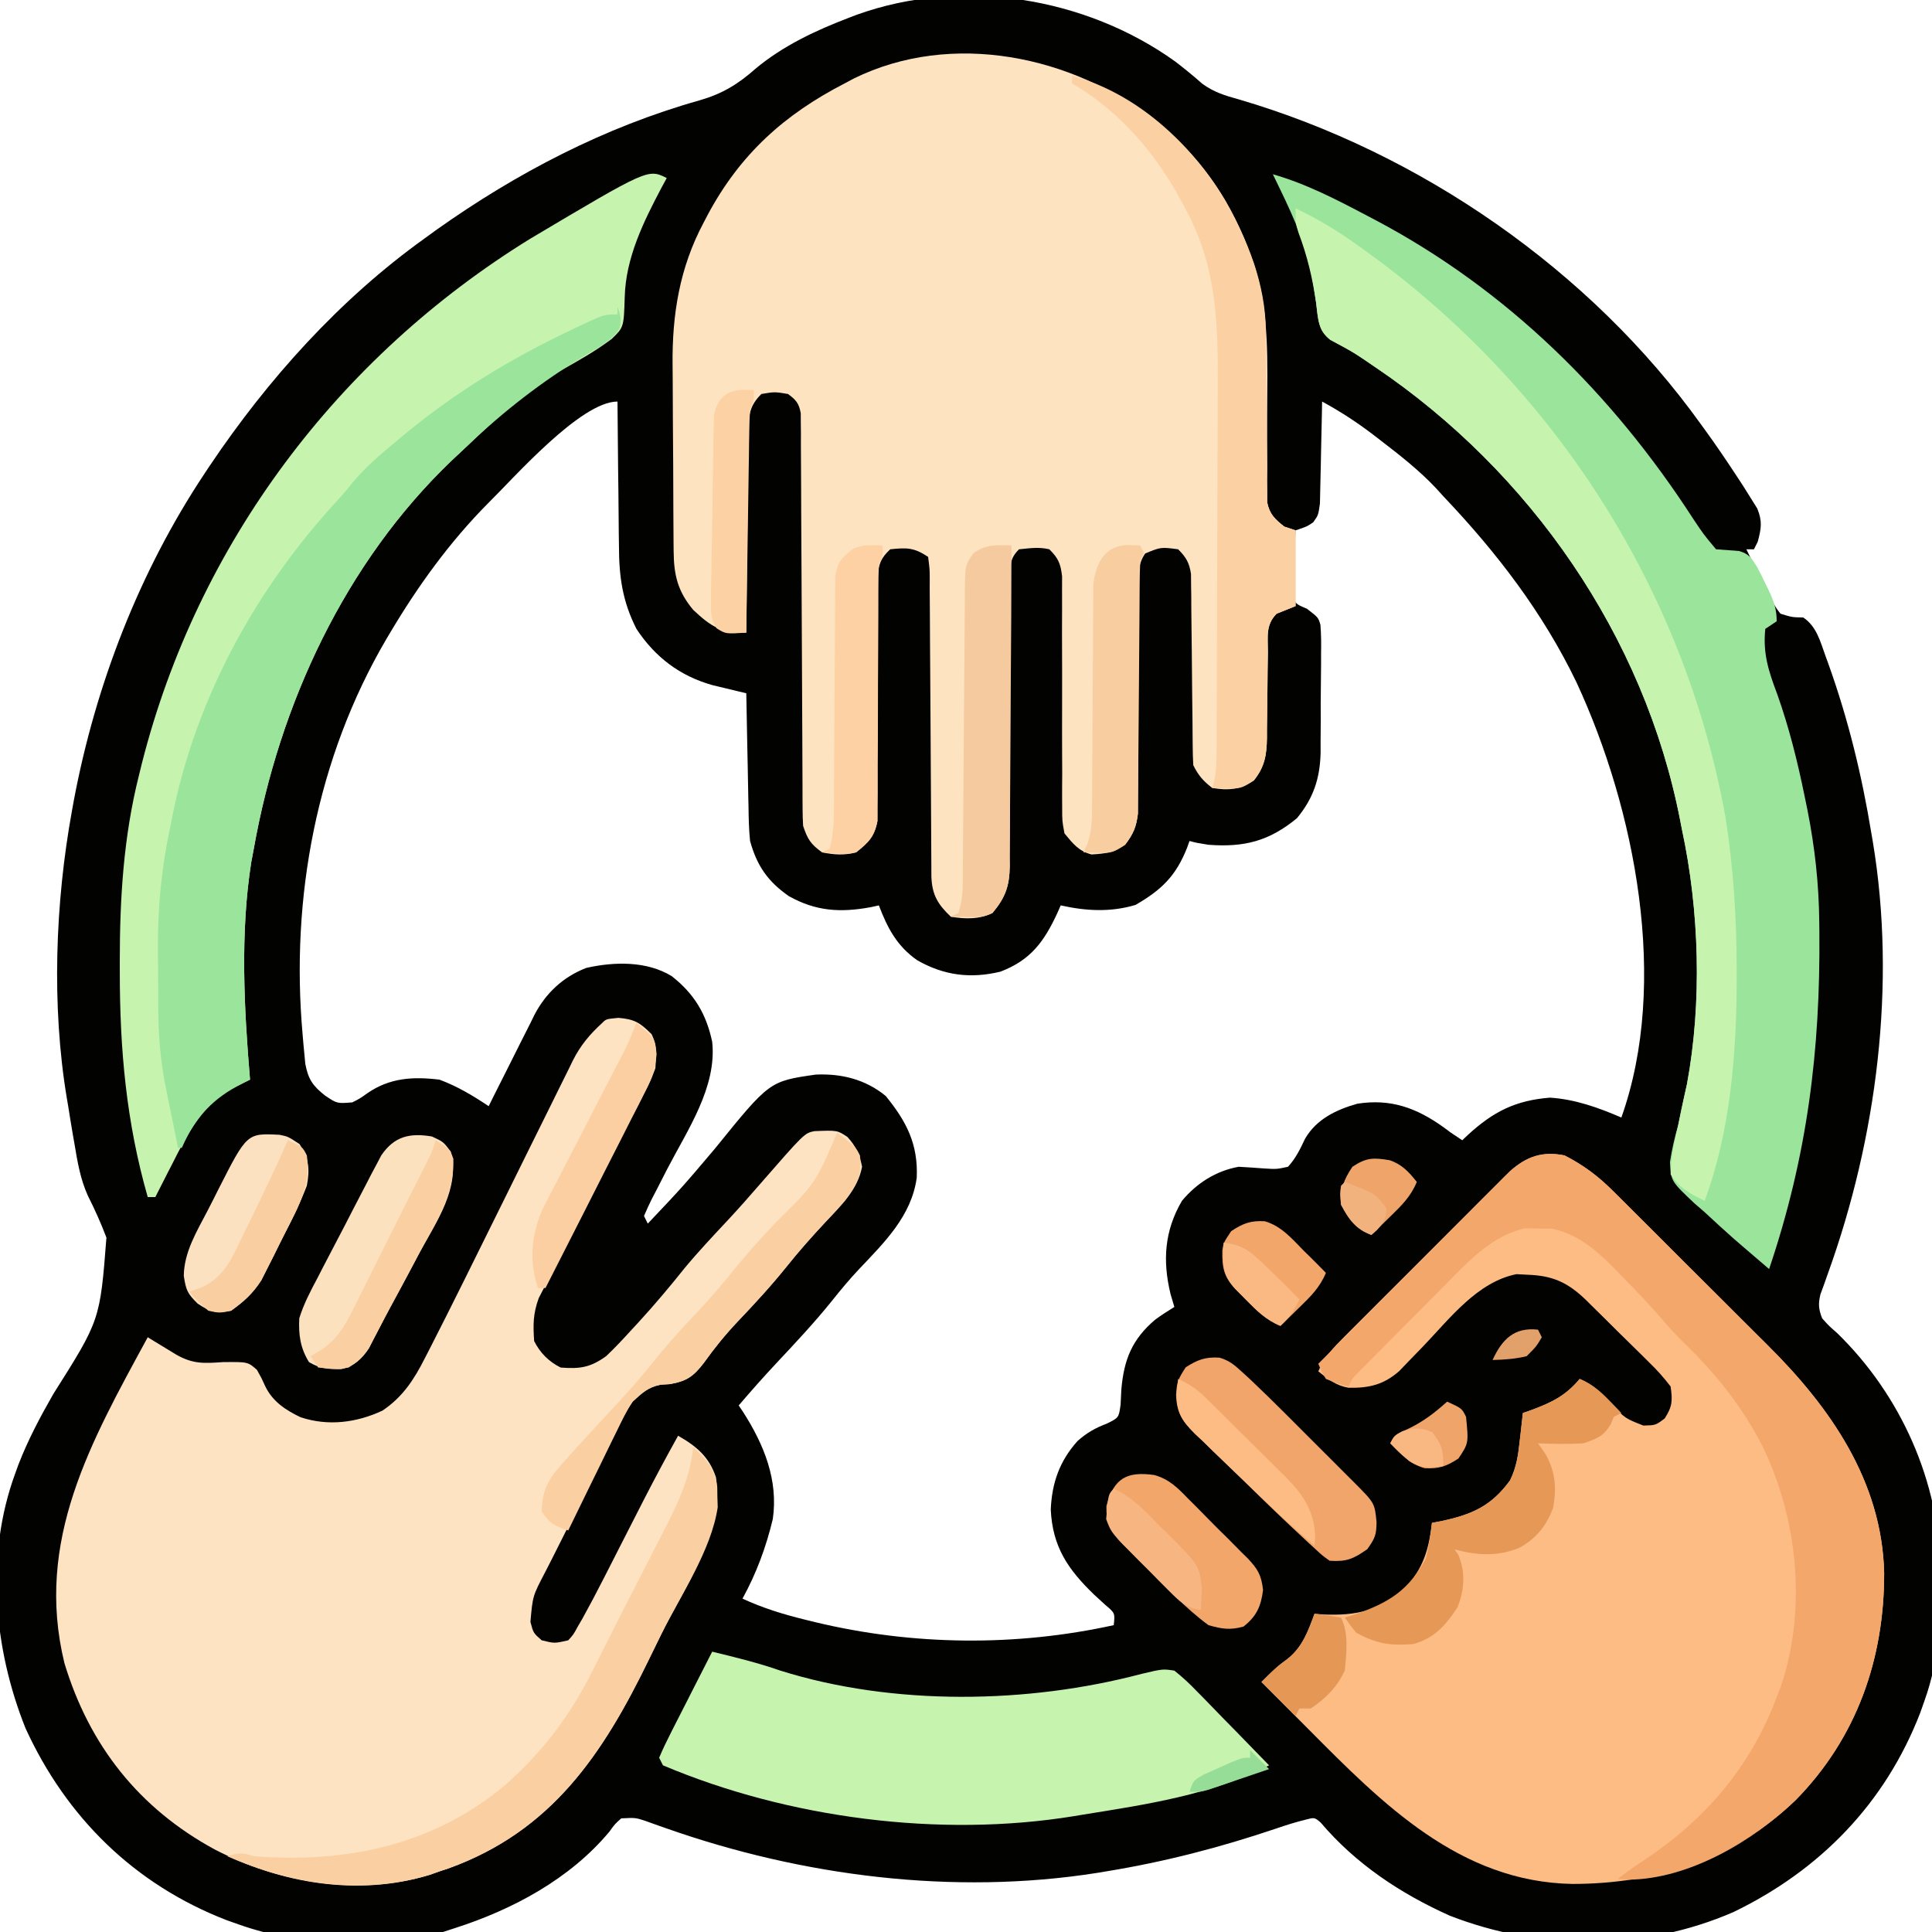 <svg xmlns="http://www.w3.org/2000/svg" version="1.1" width="510" height="510">
<path d="M0 0 C2.443 1.883 4.8 3.794 7.105 5.844 C10.269 8.124 13.057 8.959 16.812 10 C64.689 24.035 109.628 55.136 138.75 95.75 C139.147 96.297 139.544 96.844 139.954 97.408 C142.647 101.128 145.228 104.91 147.75 108.75 C148.459 109.829 149.168 110.908 149.898 112.02 C150.551 113.065 151.203 114.11 151.875 115.188 C152.455 116.114 153.035 117.041 153.633 117.996 C155.006 121.382 154.682 123.262 153.75 126.75 C153.42 127.41 153.09 128.07 152.75 128.75 C152.09 128.75 151.43 128.75 150.75 128.75 C152.09 131.581 153.477 134.385 154.875 137.188 C155.254 137.99 155.633 138.792 156.023 139.619 C157.142 141.828 158.206 143.813 159.75 145.75 C162.794 146.695 162.794 146.695 165.75 146.75 C169.26 149.063 170.26 153.073 171.625 156.875 C172.012 157.939 172.012 157.939 172.408 159.025 C177.655 173.678 181.233 188.392 183.75 203.75 C183.93 204.793 183.93 204.793 184.114 205.856 C190.417 243.635 185.149 284.24 172.253 319.984 C171.914 320.941 171.576 321.897 171.227 322.883 C170.918 323.727 170.609 324.572 170.292 325.442 C169.691 328 169.811 329.316 170.75 331.75 C172.489 333.702 172.489 333.702 174.688 335.625 C191.55 352.032 201.683 374.802 202.042 398.334 C202.108 410.46 201.872 421.272 197.75 432.75 C197.376 433.807 197.002 434.864 196.617 435.953 C187.391 459.783 170.198 477.444 147.312 488.5 C123.551 498.813 96.436 498.765 72.438 489.438 C59.431 483.592 47.664 475.8 38.383 464.867 C36.759 463.486 36.759 463.486 34.465 464.076 C31.806 464.736 29.261 465.527 26.672 466.422 C11.862 471.428 -2.817 475.235 -18.25 477.75 C-19.039 477.881 -19.828 478.013 -20.641 478.148 C-58.545 484.128 -98.556 479.009 -134.485 466.341 C-135.441 466.006 -136.397 465.67 -137.383 465.324 C-138.227 465.021 -139.072 464.718 -139.942 464.405 C-142.491 463.568 -142.491 463.568 -146.25 463.75 C-147.914 465.225 -147.914 465.225 -149.375 467.25 C-159.773 479.736 -174.941 487.857 -190.25 492.75 C-191.723 493.23 -191.723 493.23 -193.227 493.719 C-210.308 498.296 -230.606 497.665 -247.25 491.75 C-248.308 491.376 -249.367 491.002 -250.457 490.617 C-274.728 481.208 -292.709 463.552 -303.5 440 C-311.932 418.967 -314.156 394.337 -306.25 372.75 C-305.959 371.948 -305.668 371.147 -305.368 370.321 C-302.817 363.749 -299.639 357.778 -296.141 351.672 C-283.841 332.231 -283.841 332.231 -282.156 310.445 C-283.597 306.647 -285.231 303.003 -287.06 299.376 C-289.027 295.036 -289.784 290.552 -290.562 285.875 C-290.716 285 -290.87 284.125 -291.028 283.224 C-291.456 280.736 -291.856 278.244 -292.25 275.75 C-292.367 275.065 -292.484 274.38 -292.605 273.674 C-296.683 249.263 -295.67 222.008 -291.25 197.75 C-291.089 196.858 -290.928 195.966 -290.762 195.047 C-285.019 164.542 -273.467 134.641 -256.25 108.75 C-255.802 108.076 -255.354 107.401 -254.892 106.707 C-239.575 83.905 -220.631 62.803 -198.25 46.75 C-197.188 45.978 -196.126 45.206 -195.031 44.41 C-173.897 29.406 -150.634 17.288 -125.625 10.25 C-119.603 8.519 -115.468 6.011 -110.781 1.863 C-103.518 -4.201 -94.79 -8.278 -86 -11.625 C-85.375 -11.864 -84.751 -12.102 -84.107 -12.348 C-56.404 -22.339 -23.706 -17.033 0 0 Z M-181.375 116.562 C-191.518 126.774 -199.91 138.399 -207.25 150.75 C-207.591 151.323 -207.933 151.895 -208.284 152.485 C-226.668 183.852 -233.572 220.774 -230.375 256.75 C-230.257 258.132 -230.257 258.132 -230.137 259.541 C-230.053 260.415 -229.969 261.288 -229.883 262.188 C-229.809 262.97 -229.736 263.752 -229.661 264.559 C-228.894 268.648 -227.67 270.421 -224.375 273 C-221.265 275.076 -221.265 275.076 -217.25 274.75 C-215.203 273.716 -215.203 273.716 -213.25 272.312 C-207.357 268.272 -201.277 267.897 -194.25 268.75 C-189.526 270.494 -185.426 272.966 -181.25 275.75 C-180.827 274.898 -180.404 274.045 -179.968 273.167 C-178.383 269.983 -176.78 266.807 -175.171 263.635 C-174.479 262.265 -173.793 260.892 -173.111 259.517 C-172.126 257.532 -171.124 255.557 -170.117 253.582 C-169.82 252.973 -169.523 252.365 -169.217 251.738 C-166.227 245.952 -161.655 241.645 -155.496 239.258 C-148.121 237.591 -139.529 237.386 -132.926 241.43 C-126.976 246.117 -123.837 251.346 -122.25 258.75 C-120.968 270.72 -128.762 282.004 -134.082 292.276 C-135.118 294.284 -136.145 296.296 -137.172 298.309 C-137.496 298.926 -137.82 299.544 -138.153 300.18 C-138.913 301.674 -139.59 303.209 -140.25 304.75 C-139.92 305.41 -139.59 306.07 -139.25 306.75 C-130.129 297.12 -130.129 297.12 -121.562 287 C-107.129 269.168 -107.129 269.168 -94.938 267.418 C-88.102 267.098 -81.747 268.697 -76.438 273.062 C-70.912 279.851 -67.876 285.795 -68.25 294.625 C-69.635 304.719 -76.738 311.656 -83.465 318.754 C-85.995 321.437 -88.325 324.24 -90.625 327.125 C-95.221 332.837 -100.194 338.146 -105.207 343.488 C-108.649 347.16 -111.981 350.923 -115.25 354.75 C-114.852 355.344 -114.453 355.939 -114.043 356.551 C-108.591 365.08 -104.756 374.459 -106.25 384.75 C-108.041 392.197 -110.567 399.042 -114.25 405.75 C-108.835 408.25 -103.476 409.899 -97.688 411.312 C-96.806 411.529 -95.925 411.746 -95.017 411.97 C-69.293 418.144 -42.118 418.445 -16.25 412.75 C-15.906 409.573 -15.906 409.573 -18.48 407.402 C-19.464 406.495 -20.45 405.59 -21.438 404.688 C-28.324 398.033 -32.401 392.115 -32.875 382.25 C-32.575 375.187 -30.554 369.426 -25.793 364.129 C-23.387 361.989 -21.128 360.704 -18.121 359.566 C-14.914 358 -14.914 358 -14.438 354.492 C-14.376 353.216 -14.314 351.94 -14.25 350.625 C-13.583 342.699 -11.442 337.303 -5.301 332.098 C-3.671 330.904 -1.967 329.814 -0.25 328.75 C-0.58 327.636 -0.91 326.522 -1.25 325.375 C-3.385 316.587 -2.885 308.666 1.75 300.75 C5.622 296.093 10.755 292.805 16.75 291.75 C18.96 291.872 21.168 292.019 23.375 292.188 C26.722 292.4 26.722 292.4 29.75 291.75 C31.834 289.451 32.917 287.168 34.242 284.371 C37.215 279.204 42.465 276.671 48.078 275.098 C56.889 273.727 63.693 276.214 70.805 281.312 C71.447 281.787 72.089 282.261 72.75 282.75 C73.74 283.41 74.73 284.07 75.75 284.75 C76.246 284.279 76.743 283.809 77.254 283.324 C83.94 277.196 89.79 274.217 98.938 273.5 C105.514 273.931 111.721 276.137 117.75 278.75 C130.427 243.105 121.405 197.357 105.938 163.938 C97.045 145.453 84.819 129.548 70.75 114.75 C70.131 114.067 69.513 113.384 68.875 112.68 C64.408 107.914 59.351 103.975 54.188 100 C53.467 99.444 52.746 98.889 52.003 98.317 C47.741 95.091 43.451 92.295 38.75 89.75 C38.735 90.643 38.721 91.536 38.706 92.456 C38.645 95.772 38.571 99.087 38.488 102.403 C38.454 103.837 38.426 105.272 38.404 106.706 C38.37 108.77 38.318 110.832 38.262 112.895 C38.236 114.136 38.209 115.377 38.182 116.656 C37.75 119.75 37.75 119.75 36.406 121.616 C34.75 122.75 34.75 122.75 31.75 123.75 C31.575 126.833 31.469 129.914 31.375 133 C31.325 133.873 31.274 134.745 31.223 135.645 C31.203 136.489 31.184 137.333 31.164 138.203 C31.133 138.978 31.101 139.753 31.069 140.552 C31.585 143.108 31.585 143.108 34.741 144.439 C37.75 146.75 37.75 146.75 38.311 148.704 C38.512 151.242 38.529 153.72 38.477 156.266 C38.478 157.66 38.478 157.66 38.48 159.083 C38.475 161.05 38.455 163.017 38.422 164.984 C38.375 167.976 38.381 170.965 38.395 173.957 C38.383 175.872 38.369 177.788 38.352 179.703 C38.353 180.59 38.355 181.477 38.357 182.39 C38.204 189.21 36.481 194.44 32.109 199.738 C24.773 205.775 18.208 207.464 8.75 206.75 C5.625 206.25 5.625 206.25 3.75 205.75 C3.542 206.33 3.335 206.91 3.121 207.508 C0.172 214.984 -3.613 218.652 -10.5 222.625 C-17.079 224.599 -23.587 224.241 -30.25 222.75 C-30.541 223.414 -30.833 224.078 -31.133 224.762 C-34.608 232.247 -38.102 237.167 -46.145 240.238 C-54.051 242.16 -61.09 241.248 -68.125 237.234 C-73.477 233.496 -75.972 228.746 -78.25 222.75 C-78.968 222.907 -79.686 223.065 -80.426 223.227 C-88.372 224.699 -94.901 224.311 -102.02 220.305 C-107.586 216.425 -110.446 212.273 -112.25 205.75 C-112.567 202.712 -112.621 199.685 -112.664 196.633 C-112.683 195.776 -112.703 194.919 -112.723 194.035 C-112.782 191.315 -112.829 188.595 -112.875 185.875 C-112.913 184.023 -112.952 182.172 -112.992 180.32 C-113.088 175.797 -113.172 171.274 -113.25 166.75 C-114.061 166.558 -114.872 166.366 -115.708 166.168 C-117.314 165.78 -117.314 165.78 -118.953 165.383 C-120.012 165.129 -121.07 164.875 -122.161 164.614 C-130.77 162.206 -137.326 157.225 -142.25 149.75 C-145.954 142.429 -146.85 135.967 -146.859 127.836 C-146.876 126.74 -146.892 125.645 -146.909 124.516 C-146.958 121.052 -146.979 117.589 -147 114.125 C-147.028 111.762 -147.058 109.398 -147.09 107.035 C-147.163 101.274 -147.215 95.512 -147.25 89.75 C-156.965 89.75 -174.613 109.922 -181.375 116.562 Z " fill="#020201" transform="translate(310.25,16.25)"/>
<path d="M0 0 C1.135 0.889 1.135 0.889 2.293 1.797 C12.872 10.61 20.378 22.09 25 35 C25.353 35.946 25.706 36.892 26.07 37.866 C30.193 50.691 29.534 63.846 29.5 77.188 C29.488 81.973 29.502 86.758 29.531 91.543 C29.52 92.635 29.509 93.726 29.497 94.851 C29.504 95.863 29.511 96.876 29.518 97.919 C29.514 98.806 29.511 99.694 29.508 100.608 C30.164 103.798 31.5 104.978 34 107 C34.99 107.33 35.98 107.66 37 108 C37 114.6 37 121.2 37 128 C34.525 128.99 34.525 128.99 32 130 C29.044 132.956 29.702 136.151 29.691 140.113 C29.666 141.77 29.641 143.427 29.615 145.084 C29.587 147.698 29.563 150.311 29.544 152.925 C29.522 155.446 29.483 157.967 29.441 160.488 C29.441 161.266 29.441 162.043 29.441 162.844 C29.358 167.399 28.857 170.398 26 174 C22.332 176.445 19.265 176.722 15 176 C12.569 174.13 11.359 172.719 10 170 C9.896 168.326 9.854 166.648 9.842 164.971 C9.832 163.923 9.822 162.875 9.811 161.795 C9.804 160.659 9.797 159.522 9.789 158.352 C9.761 155.961 9.732 153.57 9.703 151.18 C9.662 147.398 9.625 143.617 9.599 139.836 C9.571 136.195 9.525 132.555 9.477 128.914 C9.472 127.215 9.472 127.215 9.467 125.483 C9.45 124.428 9.434 123.374 9.417 122.288 C9.408 121.361 9.4 120.434 9.392 119.48 C8.922 116.507 8.118 115.123 6 113 C1.433 112.397 1.433 112.397 -2.695 114.109 C-4.651 116.942 -4.379 119.27 -4.385 122.687 C-4.39 123.362 -4.396 124.037 -4.401 124.733 C-4.411 126.198 -4.414 127.663 -4.411 129.128 C-4.406 131.449 -4.42 133.769 -4.439 136.089 C-4.476 141.018 -4.49 145.946 -4.5 150.875 C-4.512 156.58 -4.534 162.285 -4.58 167.99 C-4.594 170.273 -4.589 172.555 -4.585 174.838 C-4.594 176.243 -4.604 177.649 -4.615 179.054 C-4.617 180.278 -4.619 181.501 -4.621 182.761 C-5.037 186.318 -5.848 188.166 -8 191 C-11.168 193.112 -13.132 193.332 -16.867 193.559 C-20.294 192.661 -21.774 190.688 -24 188 C-24.619 184.73 -24.619 184.73 -24.612 180.978 C-24.617 180.291 -24.623 179.605 -24.629 178.897 C-24.642 176.638 -24.622 174.38 -24.602 172.121 C-24.607 170.546 -24.615 168.971 -24.626 167.396 C-24.649 163.256 -24.644 159.117 -24.632 154.977 C-24.614 148.348 -24.624 141.719 -24.658 135.09 C-24.664 132.776 -24.651 130.463 -24.636 128.15 C-24.639 126.731 -24.642 125.312 -24.647 123.892 C-24.641 122.036 -24.641 122.036 -24.635 120.143 C-25.027 116.768 -25.618 115.377 -28 113 C-30.836 112.337 -33.042 112.718 -36 113 C-38.568 115.568 -38.242 117.266 -38.268 120.767 C-38.264 121.573 -38.26 122.379 -38.255 123.21 C-38.259 124.059 -38.263 124.908 -38.266 125.783 C-38.273 127.63 -38.276 129.478 -38.274 131.325 C-38.273 134.251 -38.286 137.176 -38.303 140.102 C-38.35 148.421 -38.374 156.74 -38.381 165.06 C-38.386 170.145 -38.41 175.231 -38.446 180.317 C-38.456 182.254 -38.458 184.192 -38.453 186.13 C-38.446 188.844 -38.463 191.558 -38.486 194.272 C-38.478 195.071 -38.469 195.869 -38.461 196.691 C-38.538 201.893 -39.565 204.868 -43 209 C-46.46 210.73 -50.225 210.618 -54 210 C-57.477 206.697 -58.953 204.205 -59.138 199.432 C-59.15 197.864 -59.156 196.295 -59.158 194.727 C-59.163 193.871 -59.168 193.016 -59.173 192.134 C-59.184 190.274 -59.192 188.413 -59.199 186.552 C-59.211 183.611 -59.23 180.67 -59.252 177.729 C-59.314 169.366 -59.368 161.002 -59.401 152.639 C-59.422 147.527 -59.458 142.415 -59.502 137.304 C-59.516 135.352 -59.525 133.4 -59.528 131.448 C-59.533 128.723 -59.556 125.998 -59.583 123.273 C-59.58 122.461 -59.577 121.648 -59.574 120.811 C-59.576 118.341 -59.576 118.341 -60 115 C-63.704 112.531 -65.621 112.531 -70 113 C-72.477 115.325 -72.971 116.751 -73.365 120.143 C-73.361 121.38 -73.357 122.617 -73.353 123.892 C-73.355 124.577 -73.357 125.262 -73.36 125.968 C-73.363 127.452 -73.359 128.935 -73.35 130.419 C-73.336 132.769 -73.342 135.118 -73.354 137.469 C-73.385 144.148 -73.38 150.828 -73.36 157.508 C-73.349 161.598 -73.363 165.687 -73.39 169.776 C-73.396 171.333 -73.392 172.889 -73.378 174.445 C-73.359 176.623 -73.37 178.8 -73.388 180.978 C-73.385 182.835 -73.385 182.835 -73.381 184.73 C-74.17 188.896 -75.744 190.376 -79 193 C-82.088 193.838 -84.874 193.643 -88 193 C-91.032 190.802 -91.817 189.55 -93 186 C-93.094 184.484 -93.133 182.964 -93.138 181.445 C-93.143 180.512 -93.149 179.578 -93.155 178.616 C-93.156 177.593 -93.157 176.571 -93.158 175.518 C-93.163 174.439 -93.168 173.361 -93.173 172.25 C-93.184 169.906 -93.192 167.562 -93.199 165.218 C-93.211 161.512 -93.23 157.806 -93.252 154.1 C-93.314 143.562 -93.368 133.024 -93.401 122.486 C-93.422 116.044 -93.458 109.602 -93.502 103.16 C-93.516 100.701 -93.525 98.242 -93.528 95.782 C-93.533 92.349 -93.556 88.916 -93.583 85.482 C-93.58 84.46 -93.577 83.438 -93.574 82.384 C-93.585 81.45 -93.597 80.517 -93.608 79.555 C-93.611 78.743 -93.615 77.931 -93.618 77.094 C-94.099 74.457 -94.853 73.574 -97 72 C-100.5 71.417 -100.5 71.417 -104 72 C-107.137 75.079 -107.387 77.58 -107.432 81.87 C-107.452 83.051 -107.472 84.232 -107.492 85.449 C-107.502 87.354 -107.502 87.354 -107.512 89.297 C-107.53 90.601 -107.548 91.905 -107.566 93.248 C-107.614 96.707 -107.643 100.166 -107.67 103.625 C-107.699 107.158 -107.746 110.69 -107.791 114.223 C-107.877 121.148 -107.944 128.074 -108 135 C-114.554 135.158 -117.292 133.427 -122 129 C-126.113 124.086 -127.125 119.795 -127.177 113.472 C-127.184 112.813 -127.19 112.153 -127.197 111.474 C-127.217 109.29 -127.228 107.106 -127.238 104.922 C-127.242 104.171 -127.246 103.42 -127.251 102.647 C-127.272 98.661 -127.286 94.676 -127.295 90.69 C-127.306 86.612 -127.34 82.535 -127.38 78.457 C-127.407 75.291 -127.415 72.125 -127.418 68.959 C-127.423 67.459 -127.435 65.958 -127.453 64.458 C-127.61 51.123 -125.626 38.692 -119.25 26.75 C-118.905 26.087 -118.56 25.425 -118.204 24.742 C-109.665 8.741 -97.942 -1.801 -82 -10 C-81.209 -10.422 -80.417 -10.843 -79.602 -11.277 C-53.789 -23.992 -21.796 -17.316 0 0 Z " fill="#FDE3C0" transform="translate(305,32)"/>
<path d="M0 0 C4.308 0.359 5.741 1.304 8.75 4.312 C10.287 7.386 9.971 9.909 9.75 13.312 C8.535 16.53 8.535 16.53 6.812 19.855 C6.5 20.468 6.188 21.08 5.867 21.711 C5.192 23.031 4.511 24.347 3.824 25.661 C2.735 27.744 1.664 29.837 0.598 31.932 C-2.053 37.133 -4.733 42.319 -7.416 47.503 C-9.685 51.89 -11.942 56.284 -14.18 60.686 C-15.231 62.74 -16.301 64.784 -17.371 66.828 C-18.019 68.098 -18.666 69.369 -19.312 70.64 C-19.881 71.738 -20.449 72.837 -21.035 73.968 C-22.538 78.105 -22.542 80.934 -22.25 85.312 C-20.71 88.41 -18.374 90.751 -15.25 92.312 C-10.089 92.702 -7.438 92.303 -3.25 89.312 C-0.884 87.083 1.309 84.713 3.5 82.312 C4.121 81.64 4.741 80.968 5.38 80.276 C9.593 75.678 13.577 70.939 17.469 66.066 C21.125 61.653 25.057 57.502 28.965 53.312 C31.717 50.361 34.383 47.344 37.023 44.293 C49.095 30.446 49.095 30.446 51.738 29.906 C57.773 29.663 57.773 29.663 60.453 31.445 C62.688 33.898 63.705 36.074 64.312 39.312 C63.176 45.372 58.683 49.641 54.562 54 C51.017 57.791 47.618 61.629 44.375 65.688 C40.309 70.746 35.956 75.468 31.484 80.165 C28.209 83.632 25.337 87.171 22.562 91.062 C19.802 94.653 18.039 95.911 13.562 96.688 C12.765 96.736 11.967 96.785 11.145 96.836 C7.825 97.497 6.248 99.051 3.75 101.312 C2.052 103.794 2.052 103.794 0.688 106.613 C0.145 107.671 -0.399 108.729 -0.959 109.819 C-1.527 110.958 -2.095 112.096 -2.68 113.27 C-3.274 114.446 -3.869 115.622 -4.481 116.834 C-5.735 119.319 -6.979 121.808 -8.218 124.301 C-9.801 127.486 -11.412 130.656 -13.03 133.823 C-14.576 136.859 -16.095 139.909 -17.617 142.957 C-18.197 144.09 -18.777 145.222 -19.375 146.389 C-22.637 152.623 -22.637 152.623 -23.227 159.46 C-22.453 162.403 -22.453 162.403 -20.25 164.312 C-16.879 165.147 -16.879 165.147 -13.25 164.312 C-11.861 162.781 -11.861 162.781 -10.783 160.777 C-10.145 159.684 -10.145 159.684 -9.495 158.57 C-7.616 155.162 -5.793 151.735 -4.035 148.262 C-3.657 147.522 -3.279 146.783 -2.889 146.021 C-1.693 143.682 -0.503 141.341 0.688 139 C2.257 135.92 3.829 132.84 5.402 129.762 C5.778 129.027 6.153 128.292 6.54 127.535 C9.51 121.738 12.58 116.004 15.75 110.312 C20.567 113.05 23.96 115.871 25.75 121.312 C27.907 135.863 17.597 149.998 11.371 162.585 C10.255 164.849 9.145 167.117 8.041 169.388 C-4.097 194.361 -17.592 214.646 -44.801 224.504 C-45.609 224.771 -46.417 225.038 -47.25 225.312 C-48.089 225.61 -48.928 225.908 -49.793 226.215 C-68.814 232.036 -89.267 228.497 -106.59 219.511 C-126.573 208.656 -139.689 192.04 -146.25 170.312 C-154.106 137.985 -139.267 111.936 -124.25 84.312 C-123.563 84.734 -122.876 85.156 -122.168 85.59 C-121.267 86.138 -120.366 86.686 -119.438 87.25 C-118.544 87.795 -117.651 88.341 -116.73 88.902 C-112.293 91.425 -109.373 91.218 -104.375 90.875 C-97.824 90.808 -97.824 90.808 -95.43 92.914 C-94.25 95 -94.25 95 -93.25 97.207 C-91.339 101.23 -87.899 103.527 -83.922 105.422 C-76.645 107.847 -69.126 106.879 -62.285 103.676 C-56.939 100.095 -53.927 95.442 -51.082 89.805 C-50.669 89.004 -50.257 88.204 -49.831 87.38 C-43.702 75.415 -37.789 63.338 -31.818 51.293 C-31.219 50.084 -31.219 50.084 -30.607 48.85 C-28.553 44.705 -26.503 40.558 -24.459 36.408 C-22.452 32.336 -20.436 28.268 -18.414 24.204 C-17.652 22.669 -16.894 21.133 -16.14 19.595 C-15.09 17.454 -14.029 15.321 -12.964 13.188 C-12.661 12.563 -12.358 11.937 -12.046 11.293 C-10.002 7.243 -7.587 4.366 -4.25 1.312 C-3.25 0.312 -3.25 0.312 0 0 Z " fill="#FDE3C1" transform="translate(163.25,268.688)"/>
<path d="M0 0 C5.044 2.593 8.976 5.537 12.976 9.572 C13.528 10.117 14.081 10.663 14.65 11.225 C16.459 13.016 18.257 14.818 20.055 16.621 C21.323 17.885 22.592 19.148 23.861 20.412 C26.517 23.059 29.167 25.711 31.814 28.368 C35.176 31.742 38.554 35.099 41.937 38.453 C44.562 41.06 47.179 43.677 49.792 46.296 C51.032 47.536 52.275 48.773 53.521 50.006 C70.105 66.447 83.793 85.967 84.371 110.213 C84.407 132.925 77.145 153.743 61.016 170.176 C44.868 185.779 24.074 192.312 2.067 192.312 C-27.662 191.782 -48.056 171.15 -67.625 151.438 C-68.832 150.226 -70.039 149.014 -71.246 147.803 C-74.167 144.871 -77.084 141.936 -80 139 C-77.747 136.684 -75.623 134.725 -73 132.812 C-69.152 129.707 -67.68 125.537 -66 121 C-65.25 121.058 -64.5 121.116 -63.727 121.176 C-55.115 121.555 -48.619 120.207 -42.117 114.285 C-37.293 108.96 -35.837 104.118 -35 97 C-34.215 96.853 -33.43 96.706 -32.621 96.555 C-24.434 94.807 -19.35 92.594 -14.391 85.793 C-12.664 82.325 -12.209 78.988 -11.812 75.188 C-11.731 74.495 -11.649 73.802 -11.564 73.088 C-11.366 71.393 -11.181 69.697 -11 68 C-10.004 67.654 -10.004 67.654 -8.988 67.301 C-3.501 65.274 0.239 63.514 4 59 C7.647 60.507 9.687 62.657 12.312 65.562 C15.989 69.419 15.989 69.419 20.812 71.312 C24.031 71.241 24.031 71.241 26.438 69.438 C28.485 66.243 28.527 64.757 28 61 C26.154 58.593 24.432 56.659 22.27 54.578 C21.388 53.699 21.388 53.699 20.489 52.802 C19.246 51.568 17.996 50.341 16.739 49.122 C14.821 47.258 12.928 45.372 11.037 43.48 C9.824 42.282 8.61 41.086 7.395 39.891 C6.83 39.329 6.265 38.768 5.683 38.189 C0.937 33.611 -3.048 31.713 -9.75 31.5 C-10.714 31.448 -11.678 31.397 -12.672 31.344 C-22.964 33.373 -30.234 42.99 -37.145 50.207 C-38.502 51.618 -39.868 53.02 -41.234 54.422 C-42.429 55.669 -42.429 55.669 -43.647 56.94 C-47.738 60.521 -51.563 61.439 -56.996 61.336 C-60.352 60.773 -62.37 59.104 -65 57 C-63.425 53.203 -61.041 50.788 -58.155 47.896 C-57.663 47.401 -57.172 46.906 -56.666 46.397 C-55.045 44.767 -53.417 43.145 -51.789 41.523 C-50.658 40.391 -49.527 39.258 -48.396 38.125 C-46.027 35.753 -43.654 33.384 -41.279 31.019 C-38.237 27.988 -35.204 24.948 -32.174 21.906 C-29.84 19.565 -27.502 17.23 -25.163 14.895 C-24.043 13.776 -22.924 12.656 -21.807 11.534 C-20.244 9.966 -18.675 8.405 -17.104 6.845 C-16.213 5.956 -15.322 5.066 -14.404 4.15 C-10.068 0.272 -5.829 -1.172 0 0 Z " fill="#FEBC85" transform="translate(413,305)"/>
<path d="M0 0 C8.874 2.535 16.87 6.719 25 11 C25.665 11.348 26.33 11.697 27.015 12.056 C61.815 30.461 89.597 57.938 110.879 90.828 C113.716 95.091 113.716 95.091 117 99 C119.012 99.16 121.025 99.318 123.039 99.449 C125.698 100.196 126.355 101.315 127.812 103.625 C128.578 105.065 129.308 106.524 130 108 C130.32 108.654 130.639 109.307 130.969 109.98 C132.273 112.812 133 114.856 133 118 C132.01 118.66 131.02 119.32 130 120 C129.306 126.44 130.872 131.219 133.125 137.188 C136.28 146.056 138.491 154.969 140.375 164.188 C140.625 165.404 140.875 166.62 141.133 167.874 C143.086 177.723 144.143 187.362 144.238 197.398 C144.248 198.263 144.258 199.128 144.268 200.018 C144.551 231.347 141.073 259.181 131 289 C128.655 287.012 126.323 285.013 124 283 C122.816 281.977 122.816 281.977 121.609 280.933 C119.009 278.644 116.473 276.297 113.938 273.938 C112.6 272.782 112.6 272.782 111.236 271.604 C105.09 265.78 105.09 265.78 104.836 260.742 C105.336 257.396 106.073 254.252 107 251 C107.284 249.649 107.558 248.297 107.816 246.941 C108.313 244.691 108.813 242.441 109.316 240.191 C113.325 218.652 112.596 194.374 108 173 C107.844 172.199 107.689 171.399 107.528 170.574 C98.053 121.862 67.917 78.512 26.991 50.893 C21.264 46.975 21.264 46.975 15.16 43.711 C11.903 41.131 11.891 37.964 11.438 34.062 C11.21 32.516 10.975 30.97 10.734 29.426 C10.616 28.669 10.498 27.911 10.377 27.131 C8.681 17.543 4.205 8.691 0 0 Z " fill="#9AE49C" transform="translate(336,46)"/>
<path d="M0 0 C-0.459 0.848 -0.918 1.696 -1.391 2.57 C-6.126 11.533 -10.824 21.064 -11.086 31.383 C-11.332 39.401 -11.332 39.401 -14.552 42.489 C-18.739 45.643 -23.284 48.189 -27.848 50.752 C-37.011 56.066 -44.927 63.331 -52.552 70.619 C-53.937 71.94 -55.339 73.244 -56.742 74.547 C-84.965 101.542 -102.228 138.925 -109 177 C-109.227 178.209 -109.454 179.418 -109.688 180.664 C-112.62 199.362 -111.58 219.215 -110 238 C-112.148 239.074 -114.297 240.148 -116.445 241.223 C-123.193 245.917 -126.753 252.743 -130.375 259.938 C-131.05 261.249 -131.05 261.249 -131.738 262.588 C-132.834 264.721 -133.921 266.858 -135 269 C-135.66 269 -136.32 269 -137 269 C-142.672 249.208 -144.385 230.005 -144.375 209.5 C-144.377 208.57 -144.378 207.639 -144.38 206.68 C-144.377 190.052 -143.383 173.804 -139.312 157.625 C-139.053 156.572 -138.793 155.519 -138.525 154.434 C-123.811 96.536 -86.771 47.28 -36 16 C-4.934 -2.467 -4.934 -2.467 0 0 Z " fill="#C6F3AE" transform="translate(176,47)"/>
<path d="M0 0 C6.075 1.475 12.092 2.939 18 5 C47.818 14.365 83.395 13.788 113.324 5.867 C118.942 4.542 118.942 4.542 122 5 C124.199 6.763 126.029 8.445 127.957 10.469 C128.779 11.301 128.779 11.301 129.617 12.15 C131.361 13.922 133.087 15.711 134.812 17.5 C135.993 18.706 137.175 19.91 138.357 21.113 C141.252 24.063 144.13 27.027 147 30 C131.811 37.784 114.665 40.326 98 43 C97.197 43.134 96.394 43.268 95.567 43.407 C60.157 49.19 20.024 43.977 -13 30 C-13.33 29.34 -13.66 28.68 -14 28 C-13.101 25.854 -12.091 23.754 -11.035 21.68 C-10.723 21.061 -10.411 20.442 -10.089 19.805 C-9.088 17.824 -8.075 15.85 -7.062 13.875 C-6.383 12.536 -5.704 11.196 -5.025 9.855 C-3.359 6.566 -1.682 3.282 0 0 Z " fill="#C6F3AE" transform="translate(188,436)"/>
<path d="M0 0 C5.044 2.593 8.976 5.537 12.976 9.572 C13.528 10.117 14.081 10.663 14.65 11.225 C16.459 13.016 18.257 14.818 20.055 16.621 C21.323 17.885 22.592 19.148 23.861 20.412 C26.517 23.059 29.167 25.711 31.814 28.368 C35.176 31.742 38.554 35.099 41.937 38.453 C44.562 41.06 47.179 43.677 49.792 46.296 C51.032 47.536 52.275 48.773 53.521 50.006 C70.105 66.447 83.793 85.967 84.371 110.213 C84.407 132.925 77.145 153.743 61.016 170.176 C49.828 180.985 32.8 191.091 16.812 191.188 C15.884 191.126 14.956 191.064 14 191 C16.232 189.279 18.492 187.676 20.848 186.125 C37.149 175.35 49.112 161.434 56 143 C56.392 142 56.784 140.999 57.188 139.969 C63.962 119.456 61.552 95.93 52.25 76.75 C46.841 66.242 40.039 57.746 31.578 49.539 C29.492 47.485 27.571 45.423 25.688 43.188 C22.3 39.243 18.705 35.52 15.062 31.812 C14.202 30.921 14.202 30.921 13.325 30.01 C8.404 25.051 3.466 20.687 -3.527 19.301 C-4.653 19.305 -5.778 19.309 -6.938 19.312 C-8.06 19.288 -9.183 19.264 -10.34 19.238 C-18.832 21.006 -25.162 27.726 -31.062 33.734 C-32.139 34.813 -32.139 34.813 -33.236 35.914 C-34.735 37.42 -36.231 38.929 -37.723 40.442 C-40.015 42.765 -42.317 45.077 -44.621 47.387 C-46.081 48.856 -47.541 50.326 -49 51.797 C-49.688 52.49 -50.377 53.182 -51.086 53.896 C-52.034 54.858 -52.034 54.858 -53 55.839 C-53.557 56.403 -54.114 56.966 -54.688 57.547 C-56.104 58.985 -56.104 58.985 -57 61 C-59.875 60.25 -59.875 60.25 -63 59 C-64.195 56.922 -64.195 56.922 -65 55 C-58.165 48.118 -51.324 41.242 -44.476 34.373 C-41.297 31.183 -38.119 27.991 -34.946 24.795 C-31.883 21.711 -28.816 18.631 -25.745 15.555 C-24.574 14.381 -23.405 13.205 -22.238 12.027 C-20.603 10.377 -18.962 8.734 -17.319 7.092 C-16.838 6.604 -16.357 6.115 -15.861 5.612 C-11.137 0.917 -6.799 -1.367 0 0 Z " fill="#F3A76B" transform="translate(413,305)"/>
<path d="M0 0 C0.787 2.204 1.12 3.568 0.484 5.848 C-1.766 9.111 -5.018 10.726 -8.375 12.688 C-19.748 19.579 -29.932 27.424 -39.552 36.619 C-40.937 37.94 -42.339 39.244 -43.742 40.547 C-71.965 67.542 -89.228 104.925 -96 143 C-96.227 144.209 -96.454 145.418 -96.688 146.664 C-99.62 165.362 -98.58 185.215 -97 204 C-97.629 204.312 -98.259 204.624 -98.907 204.945 C-106.831 208.938 -111.419 213.844 -115 222 C-115.33 222 -115.66 222 -116 222 C-116.649 218.813 -117.294 215.625 -117.938 212.438 C-118.12 211.542 -118.302 210.647 -118.49 209.725 C-118.667 208.845 -118.845 207.965 -119.027 207.059 C-119.19 206.257 -119.352 205.456 -119.519 204.631 C-120.667 198.349 -121.17 192.314 -121.203 185.945 C-121.209 185.085 -121.215 184.226 -121.22 183.34 C-121.23 181.523 -121.236 179.706 -121.24 177.889 C-121.25 175.168 -121.281 172.447 -121.312 169.727 C-121.381 158.473 -120.369 147.996 -118 137 C-117.827 136.123 -117.654 135.247 -117.475 134.344 C-111.251 103.232 -95.425 74.389 -73.988 51.176 C-72.393 49.43 -70.901 47.667 -69.438 45.812 C-66.249 42.133 -62.744 39.104 -59 36 C-58.222 35.346 -58.222 35.346 -57.429 34.678 C-43.401 22.919 -28.527 13.814 -12 6 C-11.044 5.544 -10.087 5.087 -9.102 4.617 C-3.446 2 -3.446 2 0 2 C0 1.34 0 0.68 0 0 Z " fill="#9AE49C" transform="translate(163,81)"/>
<path d="M0 0 C5.854 2.766 11.061 5.911 16.312 9.688 C17.057 10.22 17.802 10.753 18.57 11.301 C68.195 47.061 102.667 100.428 113.513 160.866 C115.569 174.097 116.437 187.243 116.438 200.625 C116.441 201.87 116.441 201.87 116.444 203.14 C116.435 222.841 114.854 243.388 108 262 C104.067 260.084 101.496 258.744 99 255 C99.039 250.548 100.034 246.332 101 242 C101.527 239.522 102.048 237.043 102.562 234.562 C102.811 233.45 103.06 232.338 103.316 231.191 C107.325 209.652 106.596 185.374 102 164 C101.844 163.199 101.689 162.399 101.528 161.574 C92.053 112.862 61.917 69.512 20.991 41.893 C15.264 37.975 15.264 37.975 9.16 34.711 C6.432 32.55 6.175 30.667 5.697 27.3 C5.611 26.561 5.526 25.823 5.438 25.062 C4.506 18.536 3.103 12.615 0.77 6.418 C0 4 0 4 0 0 Z " fill="#C6F3AE" transform="translate(342,55)"/>
<path d="M0 0 C17.005 4.596 31.338 17.824 40.262 32.645 C46.309 43.237 51.095 55.023 51.142 67.369 C51.149 68.417 51.156 69.465 51.163 70.545 C51.167 71.666 51.171 72.786 51.176 73.941 C51.199 76.322 51.223 78.703 51.248 81.084 C51.283 84.832 51.313 88.58 51.326 92.329 C51.341 95.95 51.382 99.57 51.426 103.191 C51.424 104.314 51.422 105.437 51.42 106.594 C51.436 107.639 51.453 108.684 51.47 109.76 C51.476 110.678 51.482 111.595 51.488 112.541 C52.16 115.77 53.461 116.956 56 119 C56.99 119.33 57.98 119.66 59 120 C59 126.6 59 133.2 59 140 C56.525 140.99 56.525 140.99 54 142 C51.044 144.956 51.702 148.151 51.691 152.113 C51.666 153.77 51.641 155.427 51.615 157.084 C51.587 159.698 51.563 162.311 51.544 164.925 C51.522 167.446 51.483 169.967 51.441 172.488 C51.441 173.266 51.441 174.043 51.441 174.844 C51.358 179.399 50.857 182.398 48 186 C44.911 188.059 44.291 188.239 40.812 188.125 C39.554 188.084 38.296 188.042 37 188 C37.162 187.446 37.324 186.891 37.491 186.32 C38.05 183.772 38.135 181.484 38.147 178.874 C38.154 177.839 38.161 176.803 38.169 175.736 C38.172 174.605 38.174 173.474 38.177 172.309 C38.184 171.114 38.19 169.918 38.197 168.686 C38.217 164.722 38.228 160.757 38.238 156.793 C38.242 155.423 38.246 154.052 38.251 152.682 C38.27 146.235 38.284 139.787 38.292 133.34 C38.302 125.931 38.328 118.523 38.369 111.114 C38.399 105.369 38.414 99.623 38.417 93.878 C38.419 90.456 38.428 87.035 38.453 83.613 C38.563 66.533 38.471 51.152 30.25 35.75 C29.906 35.087 29.561 34.425 29.207 33.742 C22.19 20.572 12.882 9.634 0 2 C0 1.34 0 0.68 0 0 Z " fill="#FBD0A3" transform="translate(283,20)"/>
<path d="M0 0 C3.447 3.217 5.691 5.719 6.336 10.48 C6.349 11.374 6.362 12.267 6.375 13.188 C6.403 14.068 6.432 14.948 6.461 15.855 C4.788 27.27 -3.318 39.04 -8.379 49.272 C-9.495 51.537 -10.605 53.805 -11.709 56.076 C-23.847 81.048 -37.342 101.333 -64.551 111.191 C-65.359 111.458 -66.167 111.725 -67 112 C-68.259 112.447 -68.259 112.447 -69.543 112.902 C-87.215 118.311 -106.422 115.399 -123 108 C-119.99 107.066 -119.133 106.956 -116 108 C-91.789 109.872 -69.007 105.241 -49.926 89.457 C-39.839 80.587 -32.563 71.036 -26.562 59 C-25.983 57.857 -25.404 56.715 -24.808 55.537 C-23.546 53.047 -22.292 50.552 -21.042 48.055 C-19.24 44.464 -17.406 40.89 -15.566 37.319 C-14 34.276 -12.446 31.229 -10.894 28.179 C-10.139 26.699 -9.38 25.221 -8.617 23.745 C-4.646 16.048 -0.888 8.759 0 0 Z " fill="#FACFA2" transform="translate(183,382)"/>
<path d="M0 0 C2.589 0.761 3.914 1.893 5.898 3.714 C6.594 4.349 7.289 4.984 8.006 5.639 C11.182 8.647 14.313 11.693 17.402 14.791 C18.054 15.443 18.706 16.094 19.378 16.765 C20.74 18.126 22.1 19.488 23.459 20.851 C25.546 22.944 27.639 25.031 29.732 27.117 C31.06 28.446 32.387 29.775 33.714 31.104 C34.653 32.04 34.653 32.04 35.611 32.995 C40.972 38.385 40.972 38.385 41.468 43.428 C41.412 46.846 41.111 47.59 39.031 50.553 C35.369 53.124 33.59 53.92 29.093 53.616 C27.257 52.319 27.257 52.319 25.349 50.56 C24.649 49.92 23.949 49.281 23.228 48.621 C22.523 47.959 21.819 47.297 21.093 46.616 C20.452 46.02 19.811 45.424 19.15 44.81 C14.983 40.902 10.897 36.91 6.818 32.91 C5.329 31.458 3.832 30.016 2.326 28.582 C0.133 26.492 -2.03 24.374 -4.188 22.248 C-4.863 21.617 -5.538 20.985 -6.233 20.335 C-9.6 16.953 -11.325 14.706 -11.452 9.83 C-11.279 6.463 -10.847 5.524 -8.907 2.553 C-5.834 0.568 -3.687 -0.237 0 0 Z " fill="#F1A56A" transform="translate(321.907,358.384)"/>
<path d="M0 0 C3 1.375 3 1.375 5 4 C7.486 13.646 1.286 22.336 -3.125 30.438 C-3.895 31.888 -4.663 33.339 -5.43 34.791 C-7.261 38.251 -9.122 41.693 -10.993 45.132 C-11.931 46.871 -12.843 48.625 -13.753 50.379 C-14.265 51.359 -14.777 52.338 -15.305 53.348 C-15.735 54.184 -16.165 55.021 -16.609 55.883 C-18.519 58.79 -20.558 60.687 -24 61.434 C-27.395 61.44 -29.466 61.315 -32.438 59.562 C-34.736 55.794 -35.215 52.397 -35 48 C-33.83 44.228 -32.063 40.859 -30.207 37.383 C-29.705 36.404 -29.202 35.425 -28.684 34.416 C-27.623 32.359 -26.551 30.307 -25.469 28.26 C-23.813 25.126 -22.192 21.975 -20.576 18.82 C-19.538 16.819 -18.499 14.819 -17.457 12.82 C-16.971 11.88 -16.486 10.939 -15.986 9.97 C-15.522 9.098 -15.059 8.227 -14.581 7.329 C-14.179 6.563 -13.776 5.797 -13.361 5.009 C-9.949 -0.027 -5.871 -0.988 0 0 Z " fill="#FBE1BE" transform="translate(114,300)"/>
<path d="M0 0 C3.215 1.408 5.322 3.103 7.75 5.625 C8.364 6.257 8.977 6.888 9.609 7.539 C10.298 8.262 10.298 8.262 11 9 C10.34 9.33 9.68 9.66 9 10 C8.629 10.928 8.629 10.928 8.25 11.875 C6.324 15.15 4.602 15.758 1 17 C-3.014 17.241 -6.985 17.175 -11 17 C-10.34 17.949 -9.68 18.898 -9 19.875 C-6.383 24.519 -6.078 28.788 -7 34 C-8.765 38.742 -11.348 41.982 -15.75 44.5 C-21.426 46.94 -27.138 46.624 -33 45 C-32.505 45.742 -32.505 45.742 -32 46.5 C-30.095 51.262 -30.443 55.505 -32.188 60.188 C-35.244 64.931 -38.414 68.571 -44 70 C-49.964 70.481 -53.745 69.885 -59 67 C-60.699 64.891 -60.699 64.891 -62 63 C-61.143 62.732 -60.286 62.464 -59.402 62.188 C-50.462 59.123 -45.125 55.824 -40.625 47.438 C-39.824 44.314 -39.376 41.2 -39 38 C-38.215 37.853 -37.43 37.706 -36.621 37.555 C-28.434 35.807 -23.35 33.594 -18.391 26.793 C-16.664 23.325 -16.209 19.988 -15.812 16.188 C-15.731 15.495 -15.649 14.802 -15.564 14.088 C-15.366 12.393 -15.181 10.697 -15 9 C-14.336 8.769 -13.672 8.539 -12.988 8.301 C-7.501 6.274 -3.761 4.514 0 0 Z " fill="#E69957" transform="translate(417,364)"/>
<path d="M0 0 C0 12.452 -0.089 24.905 -0.184 37.357 C-0.223 42.609 -0.256 47.862 -0.271 53.115 C-0.286 58.195 -0.321 63.275 -0.368 68.356 C-0.383 70.29 -0.391 72.225 -0.392 74.16 C-0.394 76.87 -0.421 79.579 -0.454 82.288 C-0.449 83.085 -0.444 83.881 -0.439 84.702 C-0.536 89.893 -1.575 92.875 -5 97 C-7.405 98.203 -8.95 98.101 -11.625 98.062 C-12.442 98.053 -13.26 98.044 -14.102 98.035 C-14.728 98.024 -15.355 98.012 -16 98 C-15.01 97.505 -15.01 97.505 -14 97 C-12.641 92.969 -12.84 88.83 -12.826 84.623 C-12.82 83.78 -12.813 82.938 -12.806 82.069 C-12.792 80.242 -12.78 78.415 -12.77 76.587 C-12.754 73.696 -12.731 70.804 -12.705 67.913 C-12.635 59.693 -12.574 51.473 -12.523 43.252 C-12.491 38.223 -12.45 33.193 -12.403 28.164 C-12.387 26.247 -12.375 24.33 -12.366 22.413 C-12.354 19.734 -12.33 17.056 -12.303 14.377 C-12.302 13.584 -12.302 12.791 -12.301 11.974 C-12.211 5.151 -12.211 5.151 -10 2 C-6.768 -0.308 -3.881 -0.176 0 0 Z " fill="#F5CA9E" transform="translate(267,144)"/>
<path d="M0 0 C4.875 3.75 4.875 3.75 6 6 C6.612 11.385 5.139 13.707 2 18 C0.307 19.928 -1.425 21.823 -3.188 23.688 C-6.733 27.478 -10.132 31.317 -13.375 35.375 C-17.441 40.433 -21.794 45.155 -26.266 49.852 C-29.541 53.32 -32.413 56.858 -35.188 60.75 C-37.948 64.341 -39.711 65.598 -44.188 66.375 C-44.985 66.424 -45.783 66.473 -46.605 66.523 C-50.002 67.199 -51.473 68.622 -54 71 C-55.637 73.5 -56.918 76.136 -58.207 78.828 C-58.762 79.952 -58.762 79.952 -59.329 81.098 C-60.502 83.476 -61.657 85.863 -62.812 88.25 C-63.608 89.87 -64.404 91.49 -65.201 93.109 C-67.147 97.067 -69.077 101.031 -71 105 C-74.653 103.75 -75.781 103.329 -78 100 C-77.918 93.742 -75.735 90.745 -71.688 86.375 C-70.885 85.474 -70.885 85.474 -70.067 84.555 C-68.395 82.687 -66.702 80.841 -65 79 C-64.473 78.429 -63.946 77.858 -63.403 77.269 C-61.371 75.07 -59.336 72.873 -57.292 70.685 C-53.442 66.546 -49.881 62.222 -46.344 57.812 C-43.182 54.018 -39.815 50.437 -36.439 46.834 C-33.342 43.508 -30.404 40.113 -27.562 36.562 C-24.036 32.164 -20.299 28.039 -16.438 23.938 C-5.747 13.399 -5.747 13.399 0 0 Z " fill="#FACFA2" transform="translate(221,299)"/>
<path d="M0 0 C3.871 1.062 6.138 3.336 8.874 6.172 C9.438 6.731 10.002 7.29 10.584 7.866 C11.764 9.045 12.934 10.234 14.095 11.432 C15.871 13.259 17.684 15.042 19.504 16.825 C20.651 17.98 21.795 19.137 22.936 20.297 C23.477 20.827 24.017 21.356 24.574 21.902 C27.3 24.768 28.279 26.376 28.721 30.353 C28.176 34.674 27.007 37.297 23.557 40.008 C20.002 40.996 17.876 40.644 14.307 39.633 C8.164 35.106 2.818 29.327 -2.568 23.946 C-3.326 23.2 -4.084 22.454 -4.865 21.686 C-5.589 20.963 -6.314 20.241 -7.06 19.496 C-7.711 18.85 -8.362 18.203 -9.032 17.537 C-11.812 14.35 -12.708 12.465 -12.63 8.196 C-10.669 0.741 -7.131 -0.998 0 0 Z " fill="#F2A66A" transform="translate(304.693,389.367)"/>
<path d="M0 0 C2.195 0.441 2.195 0.441 5.258 2.441 C7.751 6.302 8.02 9.027 7.195 13.441 C5.572 17.677 3.618 21.706 1.543 25.733 C0.572 27.625 -0.365 29.53 -1.301 31.439 C-1.917 32.664 -2.536 33.887 -3.156 35.109 C-3.711 36.205 -4.266 37.301 -4.838 38.43 C-7.18 42.016 -9.34 43.94 -12.805 46.441 C-16.806 47.176 -18.222 46.83 -21.617 44.566 C-24.346 41.916 -24.722 40.991 -25.289 37.207 C-25.204 30.935 -21.871 25.534 -19.043 20.095 C-18.054 18.191 -17.092 16.275 -16.133 14.355 C-8.616 -0.441 -8.616 -0.441 0 0 Z " fill="#FBE1BF" transform="translate(73.805,299.559)"/>
<path d="M0 0 C1.671 0.062 1.671 0.062 3.375 0.125 C3.705 0.785 4.035 1.445 4.375 2.125 C4.045 2.785 3.715 3.445 3.375 4.125 C3.27 6.314 3.229 8.507 3.217 10.698 C3.212 11.373 3.207 12.049 3.202 12.744 C3.191 14.212 3.183 15.68 3.176 17.147 C3.164 19.472 3.145 21.796 3.123 24.121 C3.061 30.731 3.007 37.34 2.974 43.95 C2.953 47.992 2.917 52.034 2.873 56.076 C2.859 57.615 2.85 59.154 2.847 60.694 C2.842 62.851 2.819 65.007 2.792 67.163 C2.783 68.39 2.775 69.616 2.767 70.88 C2.338 74.432 1.525 76.291 -0.625 79.125 C-3.714 81.184 -4.334 81.364 -7.812 81.25 C-9.071 81.209 -10.329 81.168 -11.625 81.125 C-11.301 80.441 -10.976 79.756 -10.642 79.051 C-9.456 75.64 -9.367 72.913 -9.354 69.303 C-9.346 68.304 -9.346 68.304 -9.338 67.285 C-9.328 65.847 -9.322 64.409 -9.32 62.971 C-9.316 60.692 -9.3 58.414 -9.279 56.135 C-9.224 49.659 -9.193 43.183 -9.169 36.708 C-9.153 32.74 -9.123 28.773 -9.084 24.805 C-9.072 23.297 -9.066 21.788 -9.066 20.279 C-9.066 18.168 -9.048 16.058 -9.026 13.947 C-9.021 12.748 -9.015 11.548 -9.01 10.312 C-8.328 4.667 -5.945 0.205 0 0 Z " fill="#F8CDA0" transform="translate(297.625,143.875)"/>
<path d="M0 0 C0 3 0 3 -1 5 C-1.095 7.22 -1.125 9.443 -1.126 11.665 C-1.128 12.35 -1.13 13.035 -1.132 13.74 C-1.136 15.229 -1.138 16.718 -1.138 18.208 C-1.142 21.374 -1.163 24.54 -1.183 27.706 C-1.221 33.604 -1.253 39.501 -1.25 45.398 C-1.25 49.499 -1.273 53.598 -1.312 57.699 C-1.323 59.26 -1.324 60.822 -1.317 62.384 C-1.307 64.572 -1.328 66.758 -1.356 68.947 C-1.36 70.191 -1.364 71.435 -1.367 72.717 C-2.171 76.887 -3.726 78.382 -7 81 C-9.457 81.488 -9.457 81.488 -11.812 81.312 C-12.603 81.267 -13.393 81.222 -14.207 81.176 C-14.799 81.118 -15.39 81.06 -16 81 C-15.01 80.505 -15.01 80.505 -14 80 C-12.855 76.044 -12.87 72.166 -12.858 68.07 C-12.853 67.054 -12.853 67.054 -12.848 66.018 C-12.84 64.556 -12.835 63.093 -12.831 61.63 C-12.824 59.314 -12.808 56.998 -12.79 54.682 C-12.738 48.099 -12.69 41.517 -12.674 34.934 C-12.664 30.902 -12.635 26.87 -12.593 22.838 C-12.58 21.303 -12.575 19.768 -12.578 18.234 C-12.58 16.089 -12.558 13.945 -12.53 11.801 C-12.524 10.581 -12.518 9.361 -12.512 8.105 C-11.904 4.416 -10.903 3.272 -8 1 C-5.291 -0.354 -2.991 -0.065 0 0 Z " fill="#FDD1A3" transform="translate(233,144)"/>
<path d="M0 0 C4.907 4.048 4.907 4.048 5.323 8.301 C4.98 12.232 4.115 14.618 2.338 18.119 C1.757 19.28 1.177 20.44 0.578 21.636 C-0.062 22.881 -0.703 24.126 -1.344 25.371 C-1.995 26.661 -2.645 27.951 -3.294 29.242 C-4.998 32.624 -6.719 35.996 -8.443 39.367 C-10.203 42.815 -11.946 46.27 -13.691 49.725 C-17.112 56.491 -20.55 63.248 -24 70 C-24.66 70 -25.32 70 -26 70 C-28.35 62.951 -27.755 55.86 -24.737 49.127 C-23.716 47.094 -22.67 45.074 -21.602 43.066 C-21.051 41.985 -20.501 40.904 -19.934 39.791 C-18.187 36.369 -16.407 32.966 -14.625 29.562 C-12.858 26.13 -11.097 22.695 -9.337 19.259 C-8.243 17.131 -7.144 15.005 -6.038 12.882 C-5.538 11.92 -5.038 10.958 -4.522 9.967 C-4.082 9.126 -3.643 8.285 -3.19 7.419 C-1.993 4.987 -0.973 2.529 0 0 Z " fill="#FBCFA2" transform="translate(168,270)"/>
<path d="M0 0 C0 3 0 3 -1 5 C-1.12 6.878 -1.177 8.761 -1.205 10.643 C-1.225 11.824 -1.245 13.005 -1.266 14.222 C-1.291 16.142 -1.291 16.142 -1.316 18.102 C-1.337 19.408 -1.358 20.715 -1.379 22.061 C-1.435 25.537 -1.484 29.012 -1.532 32.487 C-1.582 36.033 -1.638 39.579 -1.693 43.125 C-1.801 50.083 -1.902 57.042 -2 64 C-7.42 64.361 -7.42 64.361 -9.855 62.844 C-11.439 60.293 -11.35 58.485 -11.312 55.49 C-11.305 54.362 -11.298 53.234 -11.29 52.072 C-11.265 50.853 -11.24 49.635 -11.215 48.379 C-11.198 47.127 -11.181 45.876 -11.163 44.587 C-11.123 41.937 -11.076 39.289 -11.019 36.64 C-10.947 33.25 -10.906 29.86 -10.875 26.469 C-10.84 23.23 -10.776 19.992 -10.715 16.754 C-10.704 15.537 -10.694 14.32 -10.683 13.067 C-10.653 11.936 -10.624 10.804 -10.594 9.639 C-10.576 8.644 -10.558 7.65 -10.539 6.625 C-9.305 0.618 -5.634 -0.512 0 0 Z " fill="#FCD1A3" transform="translate(199,103)"/>
<path d="M0 0 C3.789 2.406 3.789 2.406 4.676 4.903 C5.011 14.166 0.167 21.555 -4.125 29.438 C-4.895 30.888 -5.663 32.339 -6.43 33.791 C-8.261 37.251 -10.122 40.693 -11.993 44.132 C-12.931 45.871 -13.843 47.625 -14.753 49.379 C-15.265 50.359 -15.777 51.338 -16.305 52.348 C-16.735 53.184 -17.165 54.021 -17.609 54.883 C-19.15 57.229 -20.634 58.511 -23 60 C-25.867 60.552 -28.03 60.287 -31 60 C-31.66 59.01 -32.32 58.02 -33 57 C-31.961 56.385 -30.922 55.77 -29.852 55.137 C-25.007 51.656 -22.931 47.08 -20.375 41.812 C-19.876 40.82 -19.376 39.827 -18.862 38.804 C-17.792 36.671 -16.731 34.535 -15.676 32.395 C-13.929 28.856 -12.153 25.331 -10.371 21.809 C-8.079 17.267 -5.79 12.724 -3.52 8.172 C-3.057 7.245 -2.594 6.318 -2.116 5.362 C-0.913 2.937 -0.913 2.937 0 0 Z " fill="#FACFA2" transform="translate(115,301)"/>
<path d="M0 0 C4.275 1.248 7.084 4.495 10.113 7.617 C10.719 8.211 11.325 8.806 11.949 9.418 C13.355 10.8 14.737 12.206 16.113 13.617 C14.527 17.52 11.98 19.952 8.988 22.867 C8.078 23.759 7.168 24.651 6.23 25.57 C5.532 26.246 4.833 26.921 4.113 27.617 C0.261 26.037 -2.176 23.563 -5.074 20.617 C-5.955 19.73 -6.835 18.843 -7.742 17.93 C-10.863 14.564 -11.307 12.29 -11.223 7.66 C-10.887 5.617 -10.887 5.617 -8.887 2.617 C-5.818 0.571 -3.718 -0.238 0 0 Z " fill="#F2A66A" transform="translate(333.887,322.383)"/>
<path d="M0 0 C3.875 1.75 3.875 1.75 5 4 C6.136 11.719 2.801 17.588 -0.652 24.292 C-1.623 26.183 -2.561 28.089 -3.496 29.998 C-4.113 31.222 -4.731 32.446 -5.352 33.668 C-5.907 34.764 -6.462 35.86 -7.034 36.989 C-9.375 40.574 -11.538 42.496 -15 45 C-18.062 45.625 -18.062 45.625 -21 45 C-23.875 42.5 -23.875 42.5 -26 40 C-24.806 39.566 -23.613 39.131 -22.383 38.684 C-16.555 35.757 -14.578 30.745 -11.875 25.062 C-11.107 23.519 -11.107 23.519 -10.323 21.945 C-8.854 18.976 -7.42 15.993 -6 13 C-5.63 12.225 -5.259 11.451 -4.878 10.652 C-3.199 7.124 -1.566 3.579 0 0 Z " fill="#F9CEA1" transform="translate(76,301)"/>
<path d="M0 0 C2.802 1.281 4.876 2.619 7.069 4.778 C7.639 5.336 8.21 5.894 8.798 6.469 C9.402 7.071 10.006 7.673 10.629 8.293 C11.26 8.917 11.891 9.541 12.541 10.185 C13.872 11.506 15.201 12.83 16.527 14.156 C18.548 16.173 20.585 18.174 22.623 20.174 C23.918 21.463 25.211 22.752 26.504 24.043 C27.11 24.635 27.717 25.227 28.341 25.837 C32.941 30.486 35.82 34.694 36.188 41.438 C36.095 42.706 36.095 42.706 36 44 C29.072 38.173 22.55 31.982 16.082 25.652 C14.732 24.339 13.373 23.034 12.006 21.74 C10.014 19.852 8.054 17.936 6.098 16.012 C5.179 15.158 5.179 15.158 4.242 14.287 C0.918 10.948 -0.367 8.859 -0.381 4.062 C-0.284 2.705 -0.168 1.349 0 0 Z " fill="#FEBC85" transform="translate(311,364)"/>
<path d="M0 0 C2.343 0.256 4.678 0.593 7 1 C9.092 5.184 8.429 10.444 8 15 C5.856 19.448 3.103 22.264 -1 25 C-1.99 25 -2.98 25 -4 25 C-4.33 25.66 -4.66 26.32 -5 27 C-7.97 24.03 -10.94 21.06 -14 18 C-10 14 -10 14 -7 11.812 C-3.152 8.707 -1.68 4.537 0 0 Z " fill="#E59856" transform="translate(347,426)"/>
<path d="M0 0 C4.978 2.208 8.268 5.939 12.062 9.75 C13.142 10.806 13.142 10.806 14.244 11.883 C22.517 20.148 22.517 20.148 23.293 26.336 C23.195 28.224 23.098 30.112 23 32 C19.077 31.446 17.274 29.648 14.523 26.887 C13.688 26.051 12.853 25.215 11.992 24.354 C11.129 23.474 10.265 22.594 9.375 21.688 C8.068 20.385 8.068 20.385 6.734 19.057 C-0.684 11.575 -0.684 11.575 -2 8 C-1.444 1.444 -1.444 1.444 0 0 Z " fill="#F7B681" transform="translate(294,393)"/>
<path d="M0 0 C3.258 1.102 5.057 3.085 7.16 5.73 C5.573 9.633 3.027 12.066 0.035 14.98 C-0.875 15.873 -1.785 16.765 -2.723 17.684 C-3.771 18.697 -3.771 18.697 -4.84 19.73 C-9.008 17.862 -10.737 15.858 -12.84 11.73 C-12.916 7.412 -12.234 5.321 -9.84 1.73 C-6.154 -0.726 -4.267 -0.719 0 0 Z " fill="#EFA469" transform="translate(366.84,306.27)"/>
<path d="M0 0 C3.913 0.528 5.984 1.45 8.875 4.125 C9.892 5.059 9.892 5.059 10.93 6.012 C14.001 8.962 17.031 11.947 20 15 C18.641 17.861 17.355 19.859 15 22 C11.148 20.419 8.711 17.946 5.812 15 C4.932 14.113 4.052 13.226 3.145 12.312 C-0.666 8.204 -0.087 5.415 0 0 Z " fill="#FAB983" transform="translate(323,328)"/>
<path d="M0 0 C3.875 1.75 3.875 1.75 5 4 C5.686 10.971 5.686 10.971 3 15 C-0.094 17.063 -2.189 17.78 -5.93 17.574 C-9.756 16.513 -12.317 13.817 -15 11 C-13.749 8.497 -12.826 8.313 -10.312 7.188 C-6.298 5.271 -3.299 2.97 0 0 Z " fill="#EFA469" transform="translate(382,370)"/>
<path d="M0 0 C8.204 3.155 8.204 3.155 11 7 C10.918 9.715 10.24 10.732 8.438 12.75 C7.726 13.369 7.726 13.369 7 14 C2.778 12.492 1.113 9.848 -1 6 C-1.312 3.188 -1.312 3.188 -1 1 C-0.67 0.67 -0.34 0.34 0 0 Z " fill="#F1B27E" transform="translate(355,312)"/>
<path d="M0 0 C2.602 3.32 3 4.693 3 9 C-0.485 9.427 -3.019 9.648 -6.023 7.664 C-7.749 6.164 -9.401 4.633 -11 3 C-10 1 -10 1 -7.75 -0.188 C-4.577 -1.125 -3.076 -1.214 0 0 Z " fill="#F9B882" transform="translate(378,378)"/>
<path d="M0 0 C1.65 1.65 3.3 3.3 5 5 C2.065 6.007 -0.873 7.005 -3.812 8 C-4.646 8.286 -5.479 8.572 -6.338 8.867 C-7.14 9.138 -7.943 9.409 -8.77 9.688 C-9.877 10.065 -9.877 10.065 -11.007 10.449 C-13 11 -13 11 -16 11 C-15 8 -15 8 -12.129 6.395 C-10.952 5.872 -9.775 5.35 -8.562 4.812 C-7.388 4.283 -6.214 3.753 -5.004 3.207 C-2 2 -2 2 0 2 C0 1.34 0 0.68 0 0 Z " fill="#96DD97" transform="translate(330,462)"/>
<path d="M0 0 C0.33 0.66 0.66 1.32 1 2 C-0.438 4.438 -0.438 4.438 -3 7 C-5.993 7.732 -8.926 7.928 -12 8 C-9.498 2.561 -6.286 -0.718 0 0 Z " fill="#E2A06B" transform="translate(406,351)"/>
</svg>